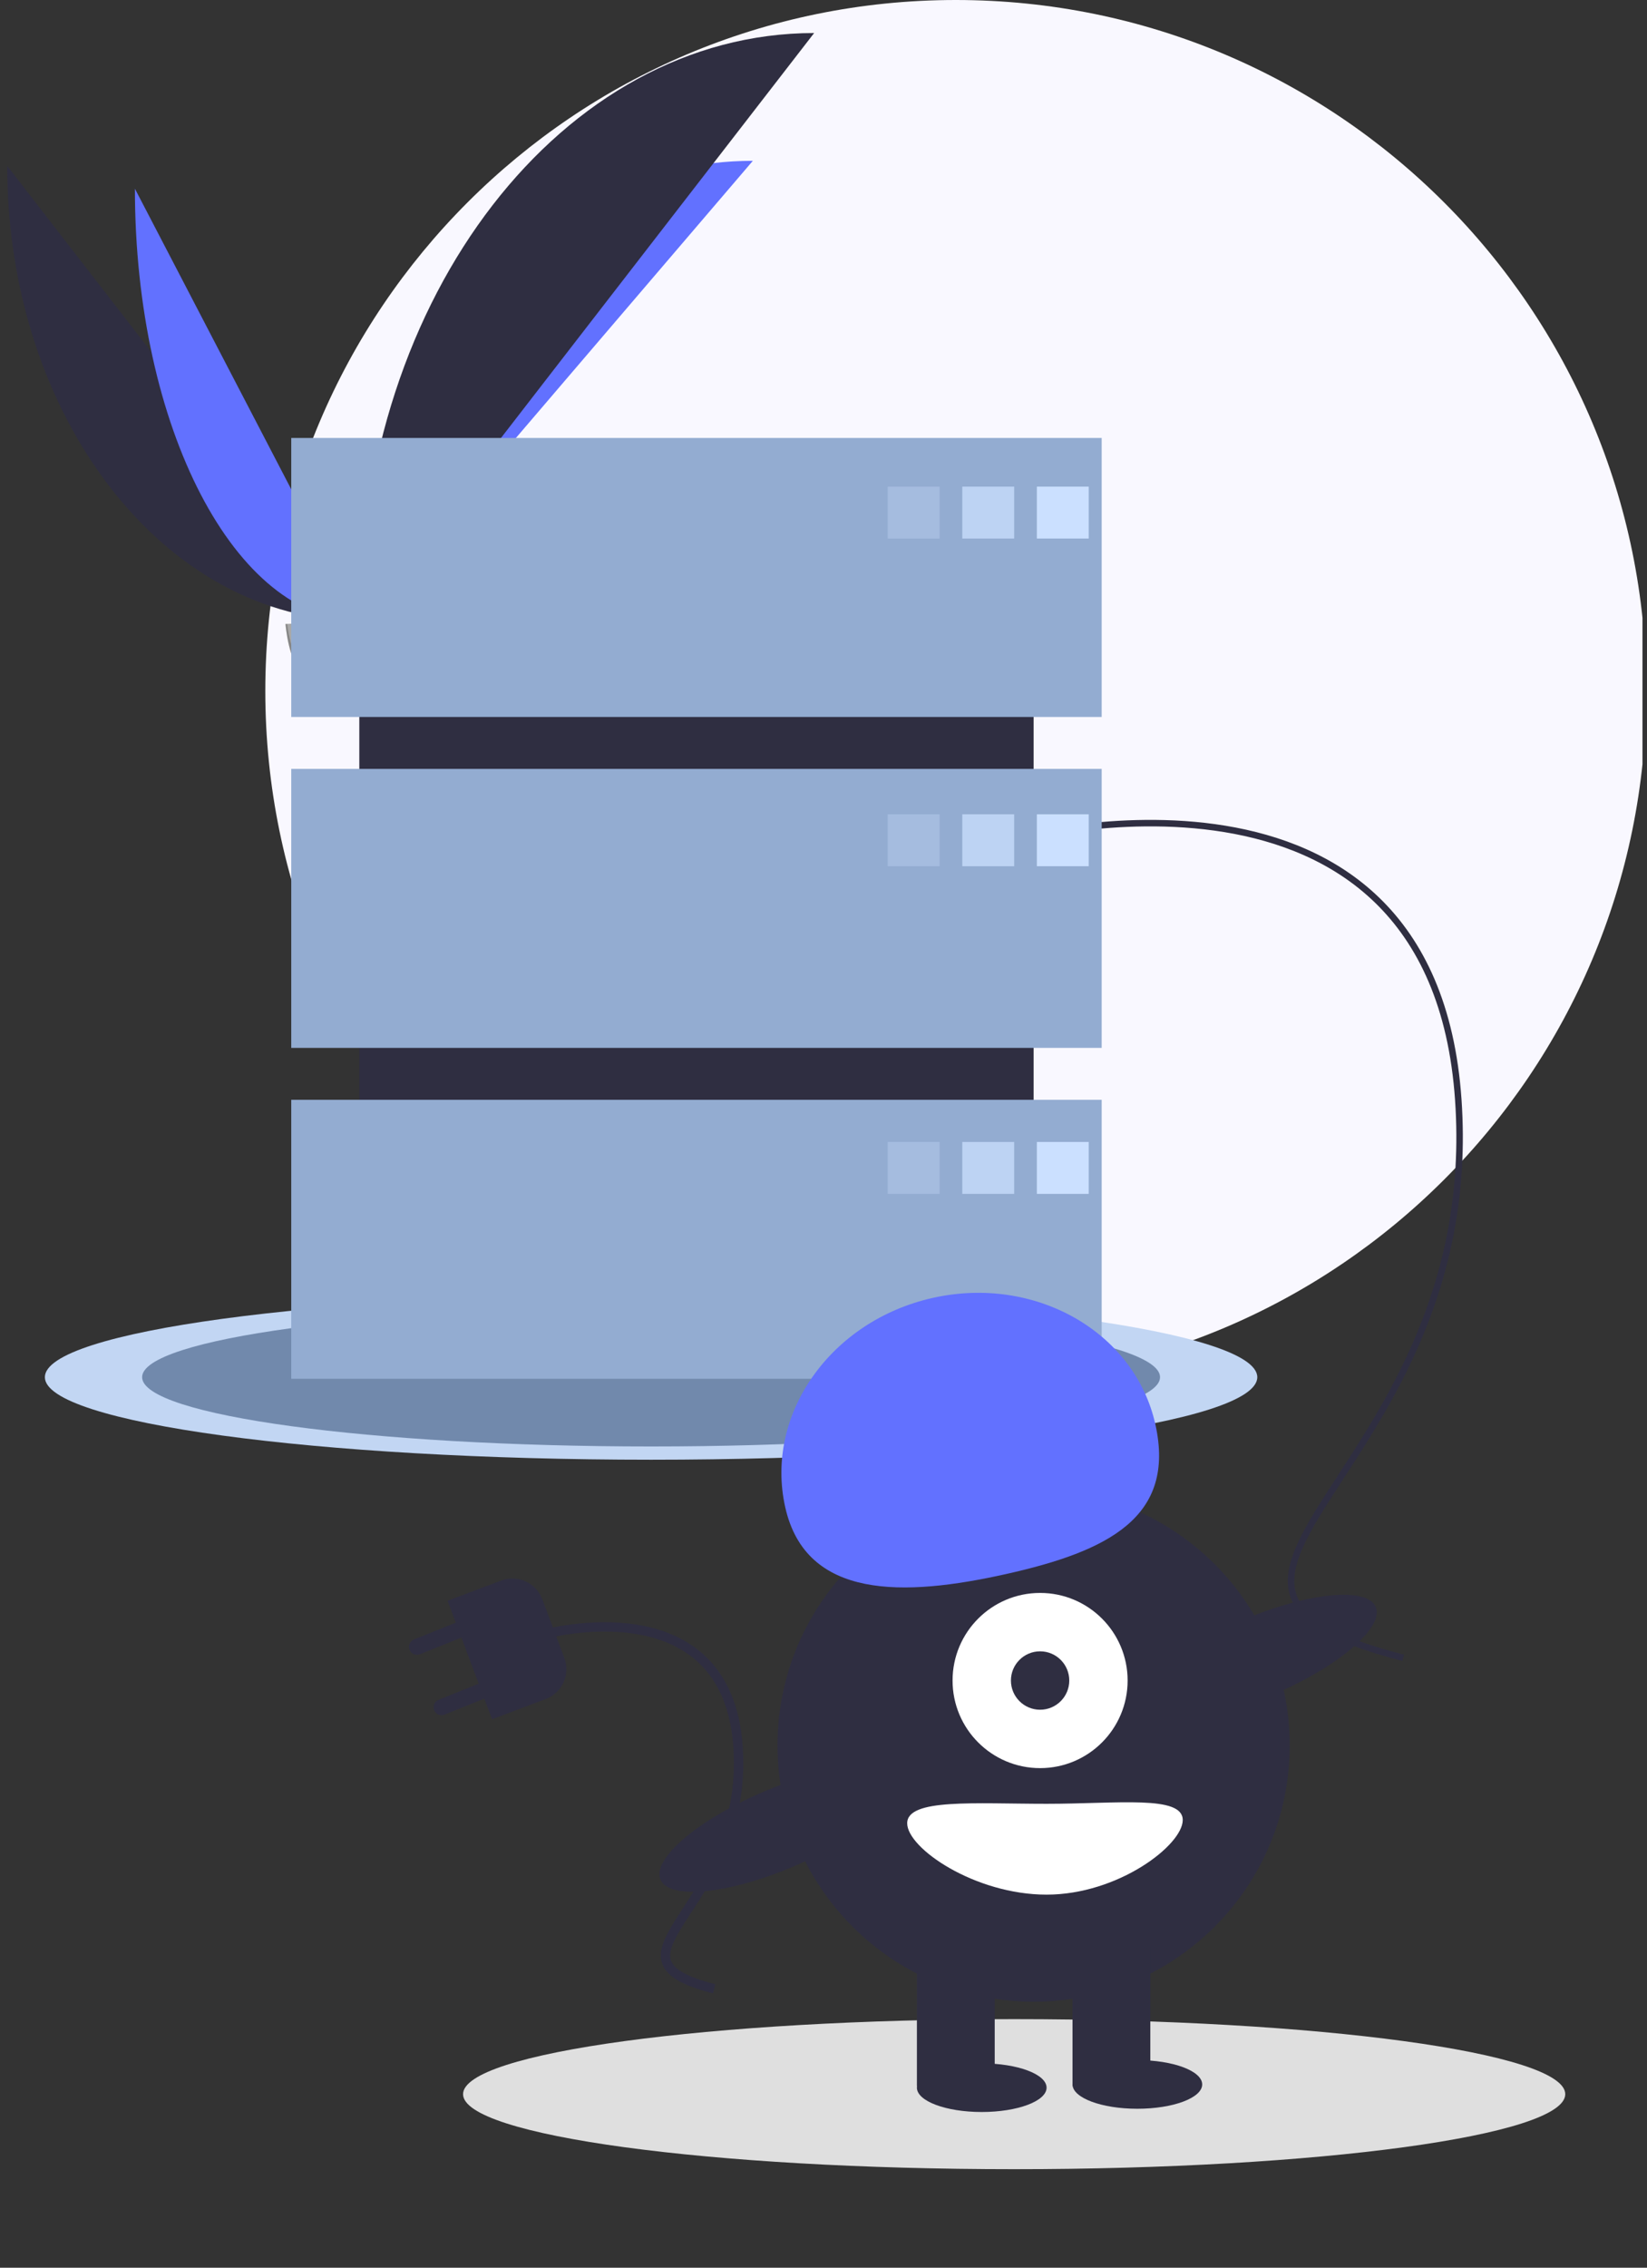 <svg width="149" height="205" viewBox="0 0 149 205" fill="none" xmlns="http://www.w3.org/2000/svg">
<rect x="0" y="0" width="149" height="205" fill="#333333" stroke="none"/>
<g clip-path="url(#clip0_3404_10247)">
<path d="M86.47 124.936C120.97 124.936 148.938 96.968 148.938 62.468C148.938 27.968 120.97 0 86.47 0C51.97 0 24.002 27.968 24.002 62.468C24.002 96.968 51.97 124.936 86.47 124.936Z" fill="#F9F8FF"/>
<path d="M0.654 14.999C0.654 37.727 14.913 56.119 32.534 56.119L0.654 14.999Z" fill="#2F2E41"/>
<path d="M32.534 56.119C32.534 33.135 48.445 14.537 68.109 14.537L32.534 56.119Z" fill="#6271FF"/>
<path d="M12.205 17.059C12.205 38.648 21.297 56.118 32.534 56.118L12.205 17.059Z" fill="#6271FF"/>
<path d="M32.534 56.118C32.534 26.75 50.925 2.986 73.653 2.986L32.534 56.118Z" fill="#2F2E41"/>
<path d="M25.827 56.408C25.827 56.408 30.348 56.269 31.711 55.299C33.073 54.329 38.665 53.17 39.003 54.726C39.341 56.282 45.797 62.465 40.693 62.506C35.589 62.548 28.833 61.711 27.473 60.883C26.113 60.055 25.827 56.408 25.827 56.408Z" fill="#A8A8A8"/>
<path opacity="0.2" d="M40.784 61.965C35.68 62.006 28.924 61.17 27.564 60.342C26.529 59.711 26.116 57.447 25.978 56.403C25.882 56.407 25.827 56.409 25.827 56.409C25.827 56.409 26.113 60.055 27.473 60.883C28.833 61.712 35.589 62.548 40.693 62.507C42.167 62.495 42.675 61.971 42.648 61.194C42.443 61.663 41.881 61.956 40.784 61.965Z" fill="black"/>
<path d="M58.902 131.957C89.191 131.957 113.744 128.617 113.744 124.496C113.744 120.375 89.191 117.035 58.902 117.035C28.613 117.035 4.059 120.375 4.059 124.496C4.059 128.617 28.613 131.957 58.902 131.957Z" fill="#C2D6F3"/>
<path d="M58.902 130.759C84.331 130.759 104.946 127.955 104.946 124.495C104.946 121.036 84.331 118.231 58.902 118.231C33.472 118.231 12.857 121.036 12.857 124.495C12.857 127.955 33.472 130.759 58.902 130.759Z" fill="#7189AC"/>
<path d="M91.749 196.092C119.284 196.092 141.605 193.056 141.605 189.31C141.605 185.564 119.284 182.527 91.749 182.527C64.213 182.527 41.892 185.564 41.892 189.31C41.892 193.056 64.213 196.092 91.749 196.092Z" fill="#DFDFDF"/>
<path d="M91.456 75.959C91.456 75.959 129.581 65.401 131.928 99.421C134.274 133.441 100.547 143.119 126.942 149.864" stroke="#2F2E41" stroke-width="0.587" stroke-miterlimit="10"/>
<path d="M93.508 46.631H32.507V117.604H93.508V46.631Z" fill="#2F2E41"/>
<path d="M99.667 39.592H26.348V64.814H99.667V39.592Z" fill="#93ACD1"/>
<path d="M99.667 69.507H26.348V94.728H99.667V69.507Z" fill="#93ACD1"/>
<path d="M99.667 99.421H26.348V124.642H99.667V99.421Z" fill="#93ACD1"/>
<path opacity="0.4" d="M85.004 43.991H80.311V48.684H85.004V43.991Z" fill="#C0D6F6"/>
<path opacity="0.75" d="M91.749 43.991H87.056V48.684H91.749V43.991Z" fill="#CBE0FF"/>
<path d="M98.494 43.991H93.802V48.684H98.494V43.991Z" fill="#CBE0FF"/>
<path opacity="0.4" d="M85.004 73.612H80.311V78.305H85.004V73.612Z" fill="#C0D6F6"/>
<path opacity="0.75" d="M91.749 73.612H87.056V78.305H91.749V73.612Z" fill="#CBE0FF"/>
<path d="M98.494 73.612H93.802V78.305H98.494V73.612Z" fill="#CBE0FF"/>
<path opacity="0.4" d="M85.004 103.233H80.311V107.925H85.004V103.233Z" fill="#C0D6F6"/>
<path opacity="0.75" d="M91.749 103.233H87.056V107.925H91.749V103.233Z" fill="#CBE0FF"/>
<path d="M98.494 103.233H93.802V107.925H98.494V103.233Z" fill="#CBE0FF"/>
<path d="M93.509 180.952C106.304 180.952 116.677 170.578 116.677 157.783C116.677 144.987 106.304 134.614 93.509 134.614C80.713 134.614 70.34 144.987 70.34 157.783C70.34 170.578 80.713 180.952 93.509 180.952Z" fill="#2F2E41"/>
<path d="M89.989 175.966H82.95V188.576H89.989V175.966Z" fill="#2F2E41"/>
<path d="M104.066 175.966H97.028V188.576H104.066V175.966Z" fill="#2F2E41"/>
<path d="M88.816 190.923C92.055 190.923 94.681 189.938 94.681 188.723C94.681 187.508 92.055 186.524 88.816 186.524C85.576 186.524 82.95 187.508 82.95 188.723C82.95 189.938 85.576 190.923 88.816 190.923Z" fill="#2F2E41"/>
<path d="M102.893 190.629C106.133 190.629 108.759 189.644 108.759 188.43C108.759 187.215 106.133 186.23 102.893 186.23C99.654 186.23 97.028 187.215 97.028 188.43C97.028 189.644 99.654 190.629 102.893 190.629Z" fill="#2F2E41"/>
<path d="M94.095 159.836C98.468 159.836 102.013 156.291 102.013 151.917C102.013 147.544 98.468 143.999 94.095 143.999C89.722 143.999 86.176 147.544 86.176 151.917C86.176 156.291 89.722 159.836 94.095 159.836Z" fill="white"/>
<path d="M94.095 154.557C95.553 154.557 96.734 153.375 96.734 151.917C96.734 150.46 95.553 149.278 94.095 149.278C92.637 149.278 91.456 150.46 91.456 151.917C91.456 153.375 92.637 154.557 94.095 154.557Z" fill="#2F2E41"/>
<path d="M71.034 136.236C69.163 127.858 75.143 119.392 84.391 117.327C93.638 115.262 102.652 120.38 104.523 128.759C106.393 137.137 100.265 140.227 91.017 142.292C81.769 144.357 72.905 144.614 71.034 136.236Z" fill="#6271FF"/>
<path d="M115.238 153.162C121.12 150.644 125.248 147.107 124.457 145.26C123.667 143.414 118.258 143.958 112.376 146.475C106.495 148.992 102.367 152.53 103.158 154.377C103.948 156.223 109.357 155.679 115.238 153.162Z" fill="#2F2E41"/>
<path d="M71.834 168.705C77.715 166.188 81.843 162.65 81.053 160.804C80.262 158.957 74.853 159.501 68.972 162.018C63.09 164.536 58.962 168.074 59.753 169.92C60.543 171.766 65.952 171.223 71.834 168.705Z" fill="#2F2E41"/>
<path d="M106.999 164.528C106.999 166.795 101.161 171.273 94.682 171.273C88.203 171.273 82.071 167.089 82.071 164.821C82.071 162.553 88.203 163.061 94.682 163.061C101.161 163.061 106.999 162.26 106.999 164.528Z" fill="white"/>
<path d="M49.22 147.74C49.22 147.74 65.752 143.162 66.769 157.913C67.786 172.664 53.162 176.861 64.607 179.786" stroke="#2F2E41" stroke-width="0.846" stroke-miterlimit="10"/>
<path fill-rule="evenodd" clip-rule="evenodd" d="M40.489 144.705L45.342 142.881C46.833 142.32 48.497 143.075 49.058 144.566L51.054 149.875C51.615 151.367 50.861 153.031 49.369 153.591L44.517 155.416L43.816 153.553L40.215 154.999C39.845 155.147 39.425 154.968 39.277 154.598C39.128 154.228 39.308 153.808 39.678 153.66L43.309 152.202L41.742 148.036L37.99 149.542C37.62 149.691 37.2 149.511 37.052 149.141C36.904 148.772 37.083 148.352 37.453 148.203L41.234 146.686L40.489 144.705Z" fill="#2F2E41"/>
</g>
<defs>
<clipPath id="clip0_3404_10247">
<rect width="148.591" height="205" fill="white"/>
</clipPath>
</defs>
</svg>
